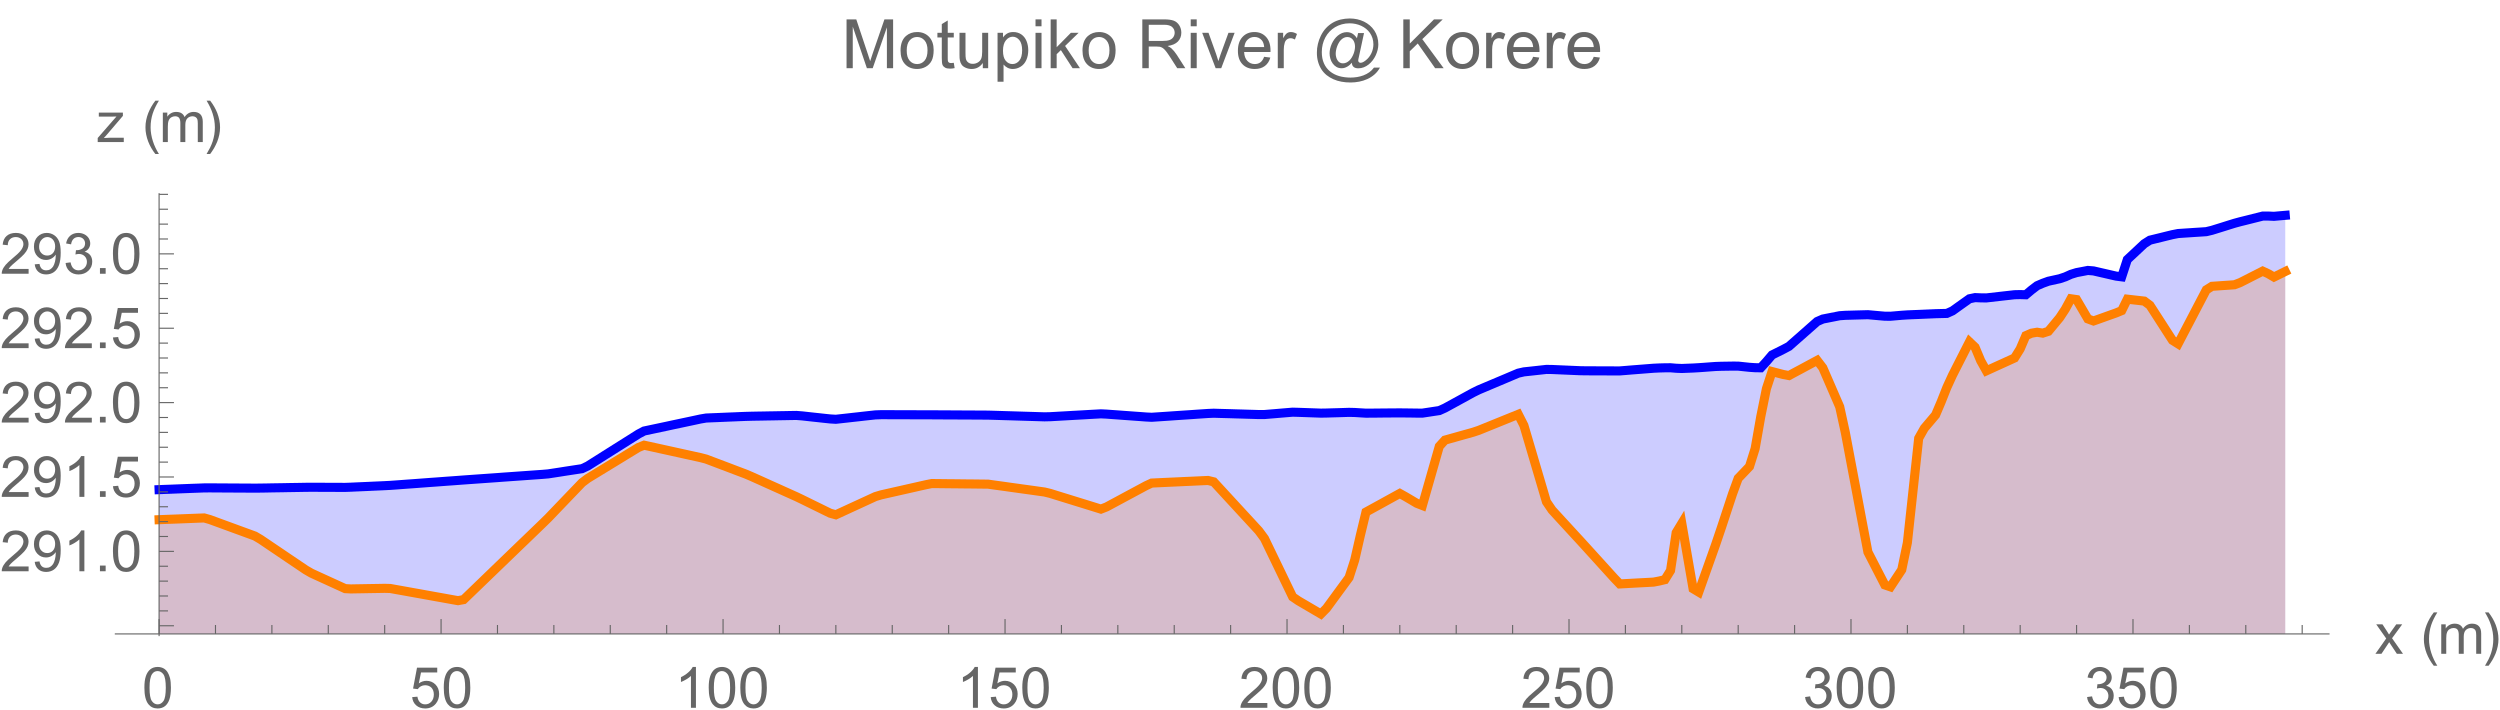 <?xml version="1.0" encoding="UTF-8"?>
<svg xmlns="http://www.w3.org/2000/svg" xmlns:xlink="http://www.w3.org/1999/xlink" width="440pt" height="125pt" viewBox="0 0 440 125" version="1.1">
<defs>
<g>
<symbol overflow="visible" id="glyph0-0">
<path style="stroke:none;" d="M 1.25 0 L 1.25 -6.25 L 6.25 -6.25 L 6.25 0 Z M 1.406 -0.156 L 6.094 -0.156 L 6.094 -6.094 L 1.406 -6.094 Z M 1.406 -0.156 "/>
</symbol>
<symbol overflow="visible" id="glyph0-1">
<path style="stroke:none;" d="M 0.414 -3.531 C 0.41 -4.375 0.496 -5.055 0.676 -5.574 C 0.848 -6.086 1.109 -6.484 1.453 -6.766 C 1.797 -7.043 2.227 -7.184 2.75 -7.188 C 3.129 -7.184 3.465 -7.105 3.758 -6.953 C 4.047 -6.797 4.289 -6.574 4.477 -6.285 C 4.664 -5.992 4.812 -5.637 4.922 -5.223 C 5.027 -4.801 5.078 -4.238 5.082 -3.531 C 5.078 -2.688 4.992 -2.008 4.824 -1.496 C 4.648 -0.977 4.391 -0.578 4.051 -0.301 C 3.703 -0.02 3.27 0.117 2.75 0.121 C 2.055 0.117 1.516 -0.129 1.125 -0.621 C 0.648 -1.215 0.41 -2.184 0.414 -3.531 Z M 1.32 -3.531 C 1.316 -2.352 1.453 -1.57 1.73 -1.184 C 2.004 -0.793 2.344 -0.598 2.75 -0.602 C 3.148 -0.598 3.488 -0.793 3.766 -1.188 C 4.039 -1.574 4.176 -2.355 4.18 -3.531 C 4.176 -4.707 4.039 -5.488 3.766 -5.879 C 3.488 -6.262 3.145 -6.457 2.738 -6.461 C 2.332 -6.457 2.012 -6.285 1.773 -5.945 C 1.469 -5.508 1.316 -4.703 1.32 -3.531 Z M 1.32 -3.531 "/>
</symbol>
<symbol overflow="visible" id="glyph0-2">
<path style="stroke:none;" d="M 0.414 -1.875 L 1.336 -1.953 C 1.406 -1.5 1.562 -1.164 1.812 -0.941 C 2.059 -0.711 2.359 -0.598 2.715 -0.602 C 3.137 -0.598 3.496 -0.758 3.789 -1.078 C 4.078 -1.398 4.223 -1.82 4.227 -2.348 C 4.223 -2.848 4.082 -3.242 3.805 -3.535 C 3.52 -3.82 3.152 -3.965 2.699 -3.969 C 2.414 -3.965 2.16 -3.902 1.934 -3.777 C 1.707 -3.648 1.527 -3.48 1.398 -3.277 L 0.57 -3.383 L 1.266 -7.062 L 4.824 -7.062 L 4.824 -6.219 L 1.969 -6.219 L 1.582 -4.297 C 2.012 -4.594 2.461 -4.746 2.934 -4.746 C 3.555 -4.746 4.082 -4.527 4.516 -4.094 C 4.941 -3.66 5.156 -3.105 5.16 -2.426 C 5.156 -1.777 4.969 -1.215 4.594 -0.746 C 4.133 -0.168 3.504 0.117 2.715 0.121 C 2.059 0.117 1.527 -0.062 1.121 -0.426 C 0.707 -0.789 0.473 -1.273 0.414 -1.875 Z M 0.414 -1.875 "/>
</symbol>
<symbol overflow="visible" id="glyph0-3">
<path style="stroke:none;" d="M 3.727 0 L 2.848 0 L 2.848 -5.602 C 2.637 -5.398 2.359 -5.195 2.016 -4.992 C 1.672 -4.789 1.363 -4.637 1.09 -4.539 L 1.09 -5.391 C 1.582 -5.621 2.012 -5.898 2.379 -6.23 C 2.746 -6.555 3.004 -6.875 3.16 -7.188 L 3.727 -7.188 Z M 3.727 0 "/>
</symbol>
<symbol overflow="visible" id="glyph0-4">
<path style="stroke:none;" d="M 5.035 -0.844 L 5.035 0 L 0.305 0 C 0.297 -0.211 0.328 -0.414 0.406 -0.609 C 0.523 -0.93 0.719 -1.246 0.984 -1.562 C 1.25 -1.871 1.633 -2.234 2.133 -2.648 C 2.91 -3.281 3.434 -3.785 3.711 -4.16 C 3.98 -4.535 4.117 -4.887 4.121 -5.219 C 4.117 -5.566 3.992 -5.859 3.746 -6.102 C 3.496 -6.336 3.172 -6.457 2.773 -6.461 C 2.348 -6.457 2.012 -6.328 1.758 -6.078 C 1.5 -5.82 1.371 -5.469 1.371 -5.023 L 0.469 -5.117 C 0.531 -5.789 0.762 -6.305 1.168 -6.656 C 1.566 -7.008 2.109 -7.184 2.793 -7.188 C 3.477 -7.184 4.02 -6.992 4.422 -6.617 C 4.82 -6.234 5.02 -5.762 5.023 -5.199 C 5.02 -4.91 4.961 -4.629 4.848 -4.355 C 4.727 -4.074 4.535 -3.785 4.266 -3.48 C 3.992 -3.176 3.539 -2.754 2.91 -2.223 C 2.379 -1.777 2.039 -1.477 1.895 -1.32 C 1.742 -1.16 1.621 -1.004 1.523 -0.844 Z M 5.035 -0.844 "/>
</symbol>
<symbol overflow="visible" id="glyph0-5">
<path style="stroke:none;" d="M 0.422 -1.891 L 1.297 -2.008 C 1.395 -1.504 1.566 -1.145 1.812 -0.93 C 2.055 -0.707 2.352 -0.598 2.699 -0.602 C 3.109 -0.598 3.457 -0.742 3.746 -1.031 C 4.027 -1.316 4.172 -1.668 4.176 -2.094 C 4.172 -2.492 4.039 -2.824 3.777 -3.09 C 3.512 -3.348 3.176 -3.48 2.773 -3.484 C 2.602 -3.48 2.395 -3.449 2.152 -3.391 L 2.25 -4.16 C 2.309 -4.152 2.355 -4.148 2.391 -4.148 C 2.766 -4.148 3.102 -4.246 3.402 -4.441 C 3.699 -4.637 3.848 -4.938 3.852 -5.348 C 3.848 -5.664 3.738 -5.93 3.523 -6.145 C 3.305 -6.355 3.023 -6.461 2.68 -6.465 C 2.336 -6.461 2.051 -6.355 1.824 -6.141 C 1.594 -5.926 1.449 -5.602 1.387 -5.176 L 0.508 -5.332 C 0.613 -5.918 0.855 -6.371 1.238 -6.699 C 1.617 -7.02 2.094 -7.184 2.66 -7.188 C 3.051 -7.184 3.41 -7.098 3.738 -6.934 C 4.066 -6.762 4.316 -6.535 4.496 -6.25 C 4.668 -5.957 4.758 -5.648 4.758 -5.328 C 4.758 -5.016 4.672 -4.734 4.508 -4.48 C 4.336 -4.227 4.09 -4.023 3.77 -3.875 C 4.191 -3.773 4.523 -3.574 4.758 -3.27 C 4.992 -2.961 5.109 -2.574 5.109 -2.113 C 5.109 -1.484 4.879 -0.953 4.426 -0.523 C 3.965 -0.09 3.391 0.121 2.695 0.125 C 2.066 0.121 1.543 -0.062 1.129 -0.434 C 0.711 -0.809 0.477 -1.293 0.422 -1.891 Z M 0.422 -1.891 "/>
</symbol>
<symbol overflow="visible" id="glyph0-6">
<path style="stroke:none;" d="M 0.074 0 L 1.969 -2.695 L 0.215 -5.188 L 1.312 -5.188 L 2.109 -3.969 C 2.258 -3.734 2.375 -3.543 2.469 -3.391 C 2.609 -3.602 2.742 -3.793 2.867 -3.961 L 3.742 -5.188 L 4.789 -5.188 L 3 -2.742 L 4.926 0 L 3.848 0 L 2.781 -1.609 L 2.5 -2.047 L 1.137 0 Z M 0.074 0 "/>
</symbol>
<symbol overflow="visible" id="glyph0-7">
<path style="stroke:none;" d="M 0.66 0 L 0.66 -5.188 L 1.445 -5.188 L 1.445 -4.457 C 1.605 -4.711 1.82 -4.914 2.094 -5.07 C 2.359 -5.223 2.668 -5.301 3.016 -5.305 C 3.398 -5.301 3.715 -5.223 3.961 -5.062 C 4.207 -4.902 4.379 -4.68 4.484 -4.395 C 4.891 -5 5.426 -5.301 6.086 -5.305 C 6.598 -5.301 6.992 -5.16 7.27 -4.875 C 7.547 -4.59 7.688 -4.148 7.688 -3.559 L 7.688 0 L 6.812 0 L 6.812 -3.266 C 6.809 -3.613 6.781 -3.867 6.727 -4.023 C 6.668 -4.176 6.562 -4.301 6.414 -4.398 C 6.262 -4.488 6.086 -4.535 5.891 -4.539 C 5.523 -4.535 5.223 -4.414 4.98 -4.176 C 4.738 -3.93 4.617 -3.543 4.617 -3.012 L 4.617 0 L 3.742 0 L 3.742 -3.367 C 3.738 -3.754 3.668 -4.047 3.527 -4.246 C 3.383 -4.438 3.145 -4.535 2.82 -4.539 C 2.57 -4.535 2.344 -4.469 2.137 -4.344 C 1.922 -4.211 1.77 -4.023 1.68 -3.773 C 1.582 -3.523 1.535 -3.16 1.539 -2.691 L 1.539 0 Z M 0.66 0 "/>
</symbol>
<symbol overflow="visible" id="glyph0-8">
<path style="stroke:none;" d="M 0.547 -1.656 L 1.391 -1.734 C 1.461 -1.336 1.598 -1.047 1.801 -0.867 C 2 -0.688 2.262 -0.598 2.578 -0.602 C 2.848 -0.598 3.082 -0.66 3.289 -0.785 C 3.488 -0.91 3.656 -1.074 3.789 -1.281 C 3.918 -1.488 4.027 -1.77 4.117 -2.121 C 4.203 -2.473 4.246 -2.828 4.25 -3.195 C 4.246 -3.227 4.246 -3.285 4.242 -3.367 C 4.066 -3.086 3.824 -2.859 3.523 -2.688 C 3.215 -2.512 2.887 -2.426 2.535 -2.426 C 1.938 -2.426 1.434 -2.641 1.027 -3.07 C 0.613 -3.5 0.41 -4.066 0.414 -4.77 C 0.41 -5.496 0.625 -6.078 1.055 -6.523 C 1.484 -6.961 2.02 -7.184 2.664 -7.188 C 3.129 -7.184 3.555 -7.059 3.941 -6.812 C 4.328 -6.559 4.621 -6.199 4.82 -5.738 C 5.02 -5.27 5.121 -4.602 5.121 -3.727 C 5.121 -2.809 5.02 -2.078 4.824 -1.539 C 4.621 -0.996 4.328 -0.582 3.938 -0.301 C 3.547 -0.02 3.086 0.117 2.559 0.121 C 1.996 0.117 1.539 -0.035 1.188 -0.344 C 0.832 -0.652 0.617 -1.09 0.547 -1.656 Z M 4.145 -4.812 C 4.141 -5.312 4.008 -5.715 3.742 -6.016 C 3.473 -6.309 3.148 -6.457 2.773 -6.461 C 2.379 -6.457 2.039 -6.297 1.754 -5.98 C 1.461 -5.66 1.316 -5.246 1.32 -4.742 C 1.316 -4.281 1.453 -3.91 1.73 -3.629 C 2.004 -3.34 2.344 -3.199 2.75 -3.203 C 3.152 -3.199 3.488 -3.34 3.75 -3.629 C 4.012 -3.91 4.141 -4.305 4.145 -4.812 Z M 4.145 -4.812 "/>
</symbol>
<symbol overflow="visible" id="glyph0-9">
<path style="stroke:none;" d="M 0.906 0 L 0.906 -1 L 1.91 -1 L 1.91 0 Z M 0.906 0 "/>
</symbol>
<symbol overflow="visible" id="glyph0-10">
<path style="stroke:none;" d="M 0.195 0 L 0.195 -0.711 L 3.496 -4.5 C 3.117 -4.48 2.785 -4.469 2.504 -4.473 L 0.391 -4.473 L 0.391 -5.188 L 4.629 -5.188 L 4.629 -4.605 L 1.82 -1.312 L 1.281 -0.711 C 1.672 -0.738 2.039 -0.754 2.387 -0.758 L 4.785 -0.758 L 4.785 0 Z M 0.195 0 "/>
</symbol>
<symbol overflow="visible" id="glyph1-0">
<path style="stroke:none;" d="M 0.625 0 L 0.625 -8 L 4.375 -8 L 4.375 0 Z M 1.25 -0.625 L 3.75 -0.625 L 3.75 -7.375 L 1.25 -7.375 Z M 1.25 -0.625 "/>
</symbol>
<symbol overflow="visible" id="glyph1-1">
<path style="stroke:none;" d="M 2.969 2.102 L 2.34 2.102 C 2.074 1.766 1.84 1.414 1.629 1.047 C 1.414 0.676 1.23 0.297 1.078 -0.102 C 0.926 -0.496 0.809 -0.906 0.727 -1.324 C 0.641 -1.738 0.598 -2.156 0.602 -2.586 C 0.598 -3.016 0.641 -3.441 0.727 -3.859 C 0.812 -4.273 0.93 -4.68 1.082 -5.074 C 1.234 -5.465 1.418 -5.844 1.633 -6.219 C 1.844 -6.586 2.078 -6.941 2.34 -7.281 L 2.969 -7.281 C 2.734 -6.902 2.527 -6.531 2.348 -6.164 C 2.164 -5.797 2.012 -5.422 1.887 -5.047 C 1.762 -4.664 1.668 -4.273 1.605 -3.875 C 1.539 -3.469 1.504 -3.043 1.508 -2.598 C 1.504 -2.176 1.539 -1.762 1.613 -1.355 C 1.68 -0.941 1.781 -0.539 1.91 -0.148 C 2.035 0.25 2.188 0.633 2.367 1.008 C 2.547 1.383 2.746 1.746 2.969 2.102 Z M 2.969 2.102 "/>
</symbol>
<symbol overflow="visible" id="glyph1-2">
<path style="stroke:none;" d="M 2.73 -2.586 C 2.73 -2.156 2.688 -1.734 2.602 -1.32 C 2.516 -0.902 2.395 -0.5 2.246 -0.105 C 2.09 0.285 1.906 0.664 1.695 1.039 C 1.477 1.406 1.242 1.762 0.992 2.102 L 0.359 2.102 C 0.586 1.727 0.793 1.355 0.977 0.988 C 1.156 0.617 1.309 0.246 1.434 -0.133 C 1.555 -0.512 1.648 -0.902 1.719 -1.309 C 1.781 -1.707 1.816 -2.133 1.82 -2.578 C 1.816 -2.992 1.781 -3.402 1.715 -3.816 C 1.641 -4.223 1.543 -4.629 1.418 -5.027 C 1.293 -5.422 1.137 -5.809 0.957 -6.188 C 0.773 -6.562 0.574 -6.926 0.359 -7.281 L 0.992 -7.281 C 1.25 -6.945 1.488 -6.594 1.703 -6.227 C 1.918 -5.855 2.102 -5.473 2.254 -5.074 C 2.402 -4.676 2.52 -4.266 2.605 -3.848 C 2.688 -3.43 2.73 -3.008 2.73 -2.586 Z M 2.73 -2.586 "/>
</symbol>
<symbol overflow="visible" id="glyph2-0">
<path style="stroke:none;" d="M 1.5 0 L 1.5 -7.5 L 7.5 -7.5 L 7.5 0 Z M 1.688 -0.188 L 7.312 -0.188 L 7.312 -7.312 L 1.688 -7.312 Z M 1.688 -0.188 "/>
</symbol>
<symbol overflow="visible" id="glyph2-1">
<path style="stroke:none;" d="M 0.891 0 L 0.891 -8.59 L 2.602 -8.59 L 4.633 -2.508 C 4.816 -1.938 4.953 -1.512 5.047 -1.234 C 5.141 -1.543 5.293 -2.004 5.5 -2.613 L 7.559 -8.59 L 9.086 -8.59 L 9.086 0 L 7.992 0 L 7.992 -7.188 L 5.496 0 L 4.469 0 L 1.984 -7.312 L 1.984 0 Z M 0.891 0 "/>
</symbol>
<symbol overflow="visible" id="glyph2-2">
<path style="stroke:none;" d="M 0.398 -3.109 C 0.398 -4.262 0.719 -5.117 1.359 -5.672 C 1.895 -6.133 2.547 -6.363 3.316 -6.363 C 4.172 -6.363 4.871 -6.082 5.414 -5.52 C 5.953 -4.957 6.223 -4.184 6.227 -3.199 C 6.223 -2.398 6.102 -1.766 5.867 -1.309 C 5.625 -0.848 5.277 -0.492 4.82 -0.238 C 4.359 0.016 3.859 0.141 3.316 0.141 C 2.441 0.141 1.734 -0.137 1.203 -0.695 C 0.664 -1.254 0.398 -2.059 0.398 -3.109 Z M 1.484 -3.109 C 1.48 -2.309 1.656 -1.711 2.004 -1.32 C 2.348 -0.922 2.785 -0.727 3.316 -0.727 C 3.84 -0.727 4.273 -0.926 4.621 -1.324 C 4.969 -1.723 5.145 -2.328 5.145 -3.148 C 5.145 -3.914 4.969 -4.496 4.617 -4.895 C 4.266 -5.289 3.832 -5.488 3.316 -5.492 C 2.785 -5.488 2.348 -5.293 2.004 -4.898 C 1.656 -4.5 1.48 -3.902 1.484 -3.109 Z M 1.484 -3.109 "/>
</symbol>
<symbol overflow="visible" id="glyph2-3">
<path style="stroke:none;" d="M 3.094 -0.945 L 3.246 -0.012 C 2.949 0.051 2.684 0.082 2.449 0.082 C 2.066 0.082 1.77 0.023 1.559 -0.098 C 1.348 -0.219 1.199 -0.379 1.113 -0.578 C 1.027 -0.773 0.984 -1.188 0.984 -1.82 L 0.984 -5.402 L 0.211 -5.402 L 0.211 -6.223 L 0.984 -6.223 L 0.984 -7.766 L 2.031 -8.398 L 2.031 -6.223 L 3.094 -6.223 L 3.094 -5.402 L 2.031 -5.402 L 2.031 -1.766 C 2.027 -1.461 2.047 -1.27 2.086 -1.184 C 2.125 -1.098 2.184 -1.027 2.27 -0.977 C 2.352 -0.926 2.473 -0.902 2.633 -0.902 C 2.742 -0.902 2.898 -0.914 3.094 -0.945 Z M 3.094 -0.945 "/>
</symbol>
<symbol overflow="visible" id="glyph2-4">
<path style="stroke:none;" d="M 4.867 0 L 4.867 -0.914 C 4.379 -0.211 3.723 0.141 2.895 0.141 C 2.527 0.141 2.184 0.07 1.867 -0.07 C 1.547 -0.211 1.309 -0.387 1.156 -0.602 C 1 -0.812 0.895 -1.074 0.832 -1.383 C 0.785 -1.59 0.762 -1.918 0.766 -2.367 L 0.766 -6.223 L 1.82 -6.223 L 1.82 -2.773 C 1.816 -2.219 1.84 -1.848 1.887 -1.656 C 1.949 -1.379 2.09 -1.16 2.309 -1.004 C 2.523 -0.84 2.789 -0.762 3.105 -0.766 C 3.418 -0.762 3.715 -0.844 3.996 -1.008 C 4.273 -1.172 4.469 -1.391 4.586 -1.672 C 4.699 -1.949 4.758 -2.355 4.758 -2.891 L 4.758 -6.223 L 5.812 -6.223 L 5.812 0 Z M 4.867 0 "/>
</symbol>
<symbol overflow="visible" id="glyph2-5">
<path style="stroke:none;" d="M 0.789 2.383 L 0.789 -6.223 L 1.75 -6.223 L 1.75 -5.414 C 1.977 -5.73 2.234 -5.965 2.52 -6.125 C 2.801 -6.281 3.145 -6.363 3.555 -6.363 C 4.082 -6.363 4.551 -6.227 4.961 -5.953 C 5.363 -5.68 5.672 -5.293 5.883 -4.793 C 6.09 -4.293 6.191 -3.746 6.195 -3.156 C 6.191 -2.52 6.078 -1.945 5.852 -1.438 C 5.621 -0.922 5.289 -0.531 4.855 -0.266 C 4.418 0.008 3.961 0.141 3.48 0.141 C 3.129 0.141 2.812 0.066 2.535 -0.082 C 2.254 -0.23 2.023 -0.418 1.844 -0.645 L 1.844 2.383 Z M 1.746 -3.078 C 1.746 -2.273 1.906 -1.684 2.23 -1.301 C 2.555 -0.918 2.949 -0.727 3.41 -0.727 C 3.879 -0.727 4.277 -0.922 4.613 -1.32 C 4.945 -1.711 5.113 -2.328 5.117 -3.164 C 5.113 -3.953 4.949 -4.547 4.625 -4.945 C 4.297 -5.34 3.91 -5.535 3.457 -5.539 C 3.004 -5.535 2.605 -5.324 2.262 -4.906 C 1.918 -4.484 1.746 -3.875 1.746 -3.078 Z M 1.746 -3.078 "/>
</symbol>
<symbol overflow="visible" id="glyph2-6">
<path style="stroke:none;" d="M 0.797 -7.375 L 0.797 -8.59 L 1.852 -8.59 L 1.852 -7.375 Z M 0.797 0 L 0.797 -6.223 L 1.852 -6.223 L 1.852 0 Z M 0.797 0 "/>
</symbol>
<symbol overflow="visible" id="glyph2-7">
<path style="stroke:none;" d="M 0.797 0 L 0.797 -8.59 L 1.852 -8.59 L 1.852 -3.691 L 4.348 -6.223 L 5.711 -6.223 L 3.336 -3.914 L 5.953 0 L 4.652 0 L 2.594 -3.18 L 1.852 -2.469 L 1.852 0 Z M 0.797 0 "/>
</symbol>
<symbol overflow="visible" id="glyph2-8">
<path style="stroke:none;" d="M 0.945 0 L 0.945 -8.59 L 4.75 -8.59 C 5.512 -8.59 6.094 -8.512 6.496 -8.355 C 6.891 -8.199 7.211 -7.926 7.453 -7.539 C 7.691 -7.145 7.809 -6.715 7.812 -6.246 C 7.809 -5.637 7.613 -5.121 7.219 -4.703 C 6.82 -4.285 6.211 -4.02 5.391 -3.906 C 5.691 -3.762 5.918 -3.621 6.078 -3.48 C 6.406 -3.176 6.723 -2.793 7.02 -2.336 L 8.516 0 L 7.086 0 L 5.945 -1.789 C 5.613 -2.301 5.34 -2.695 5.125 -2.973 C 4.91 -3.242 4.719 -3.434 4.551 -3.547 C 4.379 -3.652 4.207 -3.73 4.031 -3.773 C 3.898 -3.797 3.688 -3.809 3.398 -3.812 L 2.078 -3.812 L 2.078 0 Z M 2.078 -4.797 L 4.523 -4.797 C 5.043 -4.793 5.449 -4.848 5.742 -4.957 C 6.031 -5.066 6.254 -5.238 6.41 -5.473 C 6.562 -5.707 6.637 -5.965 6.641 -6.246 C 6.637 -6.652 6.488 -6.984 6.195 -7.246 C 5.898 -7.508 5.434 -7.641 4.797 -7.641 L 2.078 -7.641 Z M 2.078 -4.797 "/>
</symbol>
<symbol overflow="visible" id="glyph2-9">
<path style="stroke:none;" d="M 2.52 0 L 0.152 -6.223 L 1.266 -6.223 L 2.602 -2.496 C 2.746 -2.09 2.879 -1.672 3 -1.242 C 3.094 -1.57 3.223 -1.965 3.391 -2.426 L 4.773 -6.223 L 5.859 -6.223 L 3.504 0 Z M 2.52 0 "/>
</symbol>
<symbol overflow="visible" id="glyph2-10">
<path style="stroke:none;" d="M 5.051 -2.004 L 6.141 -1.867 C 5.969 -1.23 5.648 -0.738 5.184 -0.387 C 4.719 -0.035 4.125 0.141 3.406 0.141 C 2.492 0.141 1.77 -0.137 1.238 -0.699 C 0.699 -1.254 0.434 -2.043 0.438 -3.059 C 0.434 -4.105 0.703 -4.918 1.246 -5.496 C 1.781 -6.074 2.48 -6.363 3.344 -6.363 C 4.176 -6.363 4.855 -6.078 5.383 -5.512 C 5.91 -4.945 6.176 -4.148 6.176 -3.125 C 6.176 -3.059 6.172 -2.965 6.172 -2.844 L 1.531 -2.844 C 1.562 -2.156 1.758 -1.633 2.109 -1.27 C 2.457 -0.906 2.891 -0.727 3.41 -0.727 C 3.797 -0.727 4.125 -0.828 4.402 -1.031 C 4.672 -1.234 4.891 -1.559 5.051 -2.004 Z M 1.586 -3.711 L 5.062 -3.711 C 5.016 -4.227 4.883 -4.621 4.664 -4.887 C 4.328 -5.293 3.891 -5.496 3.359 -5.496 C 2.871 -5.496 2.465 -5.332 2.137 -5.008 C 1.805 -4.684 1.621 -4.25 1.586 -3.711 Z M 1.586 -3.711 "/>
</symbol>
<symbol overflow="visible" id="glyph2-11">
<path style="stroke:none;" d="M 0.781 0 L 0.781 -6.223 L 1.727 -6.223 L 1.727 -5.281 C 1.969 -5.719 2.191 -6.012 2.398 -6.152 C 2.602 -6.293 2.828 -6.363 3.078 -6.363 C 3.43 -6.363 3.793 -6.25 4.16 -6.023 L 3.797 -5.047 C 3.539 -5.195 3.281 -5.273 3.023 -5.273 C 2.793 -5.273 2.586 -5.203 2.402 -5.066 C 2.215 -4.926 2.082 -4.734 2.008 -4.488 C 1.891 -4.113 1.832 -3.703 1.836 -3.258 L 1.836 0 Z M 0.781 0 "/>
</symbol>
<symbol overflow="visible" id="glyph2-12">
<path style="stroke:none;" d="M 0.879 0 L 0.879 -8.59 L 2.016 -8.59 L 2.016 -4.328 L 6.281 -8.59 L 7.82 -8.59 L 4.219 -5.109 L 7.98 0 L 6.48 0 L 3.422 -4.348 L 2.016 -2.977 L 2.016 0 Z M 0.879 0 "/>
</symbol>
<symbol overflow="visible" id="glyph3-0">
<path style="stroke:none;" d="M 0.75 0 L 0.75 -9.598 L 5.25 -9.598 L 5.25 0 Z M 1.5 -0.75 L 4.5 -0.75 L 4.5 -8.848 L 1.5 -8.848 Z M 1.5 -0.75 "/>
</symbol>
<symbol overflow="visible" id="glyph3-1">
<path style="stroke:none;" d="M 11.773 -0.105 C 11.52 0.363 11.203 0.762 10.824 1.094 C 10.441 1.426 10.023 1.699 9.562 1.91 C 9.102 2.121 8.617 2.273 8.113 2.371 C 7.602 2.469 7.098 2.52 6.598 2.52 C 6.035 2.52 5.5 2.473 4.996 2.379 C 4.484 2.285 4.012 2.141 3.574 1.945 C 3.137 1.75 2.738 1.508 2.379 1.223 C 2.02 0.93 1.715 0.59 1.465 0.203 C 1.215 -0.188 1.02 -0.625 0.879 -1.121 C 0.738 -1.609 0.668 -2.152 0.672 -2.75 C 0.668 -3.258 0.727 -3.762 0.848 -4.258 C 0.961 -4.754 1.133 -5.234 1.359 -5.695 C 1.609 -6.211 1.91 -6.656 2.262 -7.039 C 2.613 -7.414 3.004 -7.734 3.441 -7.992 C 3.871 -8.246 4.344 -8.434 4.859 -8.562 C 5.367 -8.684 5.906 -8.746 6.469 -8.75 C 6.914 -8.746 7.348 -8.699 7.773 -8.609 C 8.191 -8.512 8.59 -8.375 8.965 -8.195 C 9.336 -8.012 9.676 -7.789 9.984 -7.527 C 10.289 -7.262 10.555 -6.961 10.781 -6.625 C 11.004 -6.285 11.176 -5.91 11.301 -5.5 C 11.422 -5.09 11.484 -4.648 11.484 -4.18 C 11.484 -3.863 11.441 -3.543 11.363 -3.219 C 11.277 -2.887 11.164 -2.566 11.023 -2.258 C 10.875 -1.945 10.699 -1.652 10.488 -1.375 C 10.277 -1.098 10.039 -0.855 9.777 -0.648 C 9.516 -0.441 9.23 -0.277 8.926 -0.156 C 8.617 -0.035 8.297 0.023 7.957 0.023 C 7.801 0.023 7.652 0.008 7.512 -0.031 C 7.371 -0.062 7.25 -0.121 7.152 -0.207 C 7.047 -0.285 6.969 -0.391 6.914 -0.516 C 6.855 -0.641 6.824 -0.789 6.828 -0.961 C 6.711 -0.828 6.59 -0.703 6.457 -0.586 C 6.324 -0.469 6.18 -0.363 6.027 -0.277 C 5.875 -0.188 5.715 -0.117 5.547 -0.066 C 5.379 -0.012 5.207 0.012 5.027 0.012 C 4.68 0.012 4.371 -0.066 4.109 -0.223 C 3.844 -0.379 3.625 -0.582 3.445 -0.836 C 3.266 -1.082 3.129 -1.363 3.043 -1.68 C 2.949 -1.988 2.906 -2.301 2.906 -2.613 C 2.906 -2.879 2.938 -3.156 3.004 -3.449 C 3.07 -3.734 3.168 -4.02 3.293 -4.301 C 3.418 -4.578 3.57 -4.84 3.75 -5.086 C 3.93 -5.328 4.129 -5.543 4.355 -5.734 C 4.578 -5.918 4.824 -6.066 5.094 -6.18 C 5.355 -6.285 5.641 -6.34 5.941 -6.344 C 6.332 -6.34 6.676 -6.242 6.973 -6.051 C 7.27 -5.852 7.516 -5.59 7.719 -5.266 L 7.922 -6.18 L 8.965 -6.18 C 8.809 -5.441 8.652 -4.715 8.496 -3.996 C 8.34 -3.273 8.18 -2.547 8.023 -1.816 C 8 -1.738 7.984 -1.66 7.969 -1.582 C 7.953 -1.504 7.945 -1.422 7.945 -1.344 C 7.945 -1.23 7.984 -1.137 8.066 -1.062 C 8.148 -0.984 8.242 -0.949 8.352 -0.949 C 8.43 -0.949 8.516 -0.961 8.605 -0.988 C 8.688 -1.016 8.77 -1.051 8.855 -1.098 C 8.934 -1.137 9.012 -1.188 9.086 -1.242 C 9.156 -1.297 9.227 -1.348 9.293 -1.398 C 9.504 -1.566 9.691 -1.758 9.855 -1.969 C 10.02 -2.18 10.156 -2.406 10.27 -2.648 C 10.383 -2.891 10.469 -3.141 10.527 -3.406 C 10.586 -3.668 10.617 -3.934 10.617 -4.203 C 10.617 -4.586 10.562 -4.945 10.457 -5.281 C 10.348 -5.609 10.199 -5.914 10.012 -6.195 C 9.82 -6.469 9.594 -6.715 9.332 -6.926 C 9.07 -7.137 8.785 -7.312 8.473 -7.457 C 8.16 -7.602 7.832 -7.711 7.488 -7.785 C 7.141 -7.859 6.785 -7.898 6.422 -7.898 C 5.941 -7.898 5.484 -7.836 5.059 -7.719 C 4.625 -7.594 4.23 -7.426 3.871 -7.215 C 3.508 -6.996 3.184 -6.738 2.895 -6.434 C 2.605 -6.129 2.359 -5.789 2.16 -5.414 C 1.957 -5.039 1.801 -4.633 1.695 -4.199 C 1.586 -3.766 1.535 -3.312 1.535 -2.844 C 1.535 -2.07 1.66 -1.402 1.918 -0.836 C 2.172 -0.27 2.527 0.195 2.98 0.562 C 3.43 0.93 3.961 1.203 4.578 1.387 C 5.188 1.562 5.859 1.652 6.586 1.656 C 6.969 1.652 7.355 1.621 7.746 1.562 C 8.137 1.496 8.512 1.395 8.875 1.262 C 9.238 1.121 9.578 0.941 9.895 0.719 C 10.207 0.492 10.48 0.219 10.719 -0.105 Z M 7.383 -3.805 C 7.383 -4.008 7.355 -4.211 7.301 -4.414 C 7.246 -4.613 7.16 -4.793 7.051 -4.953 C 6.934 -5.109 6.793 -5.238 6.629 -5.336 C 6.457 -5.434 6.258 -5.484 6.023 -5.484 C 5.805 -5.484 5.602 -5.438 5.414 -5.344 C 5.227 -5.25 5.055 -5.125 4.906 -4.969 C 4.75 -4.812 4.617 -4.633 4.508 -4.43 C 4.391 -4.227 4.297 -4.016 4.219 -3.797 C 4.141 -3.578 4.082 -3.359 4.043 -3.145 C 4.004 -2.926 3.984 -2.727 3.984 -2.543 C 3.984 -2.355 4.008 -2.16 4.059 -1.961 C 4.105 -1.762 4.18 -1.578 4.285 -1.414 C 4.383 -1.242 4.516 -1.109 4.676 -1.008 C 4.832 -0.902 5.02 -0.848 5.242 -0.852 C 5.465 -0.848 5.672 -0.895 5.867 -0.988 C 6.055 -1.078 6.23 -1.199 6.395 -1.355 C 6.551 -1.504 6.691 -1.684 6.816 -1.891 C 6.934 -2.09 7.039 -2.301 7.125 -2.523 C 7.211 -2.738 7.273 -2.957 7.316 -3.184 C 7.359 -3.402 7.383 -3.609 7.383 -3.805 Z M 7.383 -3.805 "/>
</symbol>
</g>
<clipPath id="clip1">
  <path d="M 20 34 L 410 34 L 410 94 L 20 94 Z M 20 34 "/>
</clipPath>
<clipPath id="clip2">
  <path d="M 20 40 L 410 40 L 410 112 L 20 112 Z M 20 40 "/>
</clipPath>
</defs>
<g id="surface91">
<path style=" stroke:none;fill-rule:nonzero;fill:rgb(0%,0%,99.998%);fill-opacity:0.2;" d="M 28 86.176 L 28 111.57 L 402.203 111.57 L 402.203 37.898 L 401.211 37.984 L 400.219 38.074 L 399.227 38.027 L 398.234 38.031 L 395.258 38.781 L 394.262 39.027 L 393.27 39.297 L 392.277 39.605 L 391.285 39.918 L 389.301 40.535 L 388.309 40.773 L 387.316 40.84 L 386.324 40.902 L 385.332 40.969 L 384.336 41.035 L 383.344 41.102 L 382.352 41.297 L 381.359 41.539 L 380.367 41.785 L 378.383 42.27 L 377.391 42.898 L 376.398 43.824 L 375.406 44.754 L 374.41 45.68 L 373.418 48.723 L 372.426 48.594 L 371.434 48.367 L 370.441 48.137 L 369.449 47.91 L 368.457 47.68 L 367.465 47.598 L 366.473 47.789 L 365.477 47.977 L 364.484 48.281 L 363.492 48.727 L 362.5 49.059 L 360.516 49.496 L 359.523 49.855 L 358.531 50.285 L 357.539 51.043 L 356.547 51.879 L 355.551 51.848 L 354.559 51.871 L 353.566 51.984 L 352.574 52.094 L 349.598 52.434 L 348.605 52.422 L 347.613 52.379 L 346.621 52.586 L 345.625 53.293 L 344.633 54 L 343.641 54.711 L 342.648 55.16 L 341.656 55.184 L 340.664 55.211 L 337.688 55.34 L 336.695 55.379 L 335.699 55.422 L 334.707 55.488 L 332.723 55.66 L 331.73 55.652 L 330.738 55.566 L 328.754 55.387 L 326.77 55.441 L 325.773 55.469 L 324.781 55.496 L 323.789 55.566 L 320.812 56.152 L 319.82 56.586 L 316.844 59.211 L 315.848 60.086 L 314.855 60.961 L 313.863 61.488 L 312.871 61.984 L 311.879 62.477 L 310.887 63.641 L 309.895 64.73 L 308.902 64.715 L 307.91 64.648 L 306.918 64.543 L 305.922 64.438 L 304.93 64.434 L 302.945 64.465 L 301.953 64.5 L 300.961 64.57 L 299.969 64.645 L 298.977 64.715 L 297.984 64.773 L 296.988 64.812 L 295.996 64.852 L 295.004 64.812 L 294.012 64.727 L 293.02 64.734 L 292.027 64.762 L 291.035 64.809 L 288.059 65.043 L 287.062 65.121 L 286.07 65.203 L 285.078 65.281 L 284.086 65.281 L 279.125 65.262 L 278.133 65.246 L 277.137 65.203 L 273.168 65.031 L 272.176 65.016 L 269.199 65.344 L 268.207 65.449 L 267.211 65.676 L 266.219 66.094 L 265.227 66.516 L 262.25 67.77 L 261.258 68.191 L 260.266 68.609 L 259.273 69.098 L 258.281 69.641 L 257.285 70.188 L 254.309 71.816 L 253.316 72.262 L 252.324 72.41 L 251.332 72.562 L 250.34 72.711 L 249.348 72.707 L 248.355 72.691 L 247.359 72.68 L 246.367 72.668 L 243.391 72.691 L 242.398 72.703 L 240.414 72.719 L 239.422 72.66 L 238.43 72.598 L 237.434 72.574 L 235.449 72.637 L 234.457 72.664 L 233.465 72.695 L 232.473 72.711 L 229.496 72.605 L 228.5 72.57 L 227.508 72.543 L 225.523 72.707 L 224.531 72.793 L 222.547 72.957 L 221.555 72.961 L 220.562 72.93 L 219.57 72.902 L 218.574 72.871 L 217.582 72.844 L 216.59 72.812 L 214.605 72.758 L 213.613 72.727 L 212.621 72.77 L 210.637 72.902 L 209.645 72.973 L 208.648 73.039 L 206.664 73.172 L 205.672 73.242 L 202.695 73.441 L 201.703 73.391 L 200.711 73.316 L 199.719 73.246 L 198.723 73.172 L 197.73 73.102 L 196.738 73.027 L 195.746 72.957 L 194.754 72.883 L 193.762 72.836 L 191.777 72.945 L 190.785 73.004 L 189.793 73.059 L 188.797 73.113 L 187.805 73.172 L 186.812 73.227 L 185.82 73.285 L 184.828 73.34 L 183.836 73.363 L 181.852 73.301 L 180.859 73.273 L 179.867 73.242 L 178.871 73.211 L 177.879 73.18 L 176.887 73.152 L 174.902 73.09 L 173.91 73.062 L 172.918 73.055 L 171.926 73.051 L 170.934 73.043 L 169.941 73.039 L 168.945 73.035 L 167.953 73.027 L 165.969 73.02 L 164.977 73.012 L 162.992 73.004 L 162 73.004 L 161.008 73 L 160.012 72.996 L 159.02 72.992 L 158.027 72.992 L 156.043 72.984 L 155.051 72.984 L 154.059 73.02 L 152.074 73.238 L 151.082 73.352 L 150.086 73.461 L 149.094 73.574 L 147.109 73.793 L 146.117 73.734 L 145.125 73.629 L 144.133 73.52 L 143.141 73.414 L 141.156 73.195 L 140.16 73.117 L 139.168 73.133 L 138.176 73.152 L 137.184 73.168 L 136.191 73.188 L 135.199 73.203 L 134.207 73.223 L 133.215 73.238 L 132.223 73.258 L 131.23 73.285 L 130.234 73.324 L 129.242 73.367 L 128.25 73.406 L 126.266 73.492 L 125.273 73.531 L 124.281 73.574 L 123.289 73.742 L 122.297 73.957 L 121.305 74.168 L 120.309 74.379 L 118.324 74.801 L 117.332 75.016 L 113.363 75.859 L 112.371 76.383 L 111.379 77.012 L 110.383 77.637 L 106.414 80.137 L 105.422 80.766 L 103.438 82.016 L 102.445 82.484 L 101.453 82.637 L 100.457 82.789 L 99.465 82.941 L 98.473 83.098 L 96.488 83.402 L 95.496 83.488 L 92.52 83.699 L 91.523 83.77 L 88.547 83.98 L 87.555 84.055 L 82.594 84.406 L 81.598 84.477 L 79.613 84.625 L 78.621 84.695 L 76.637 84.844 L 75.645 84.914 L 72.668 85.137 L 71.672 85.207 L 69.688 85.355 L 68.695 85.426 L 67.703 85.477 L 66.711 85.523 L 65.719 85.566 L 64.727 85.613 L 62.742 85.699 L 61.746 85.746 L 60.754 85.781 L 54.801 85.758 L 53.809 85.766 L 52.816 85.785 L 51.82 85.801 L 50.828 85.816 L 49.836 85.836 L 47.852 85.867 L 46.859 85.887 L 45.867 85.902 L 44.875 85.914 L 43.883 85.906 L 42.891 85.902 L 41.895 85.895 L 40.902 85.891 L 39.91 85.883 L 38.918 85.879 L 37.926 85.871 L 36.934 85.867 L 35.941 85.871 L 34.949 85.91 L 33.957 85.945 L 32.965 85.984 L 31.969 86.023 L 29.984 86.102 L 28.992 86.137 Z M 28 86.176 "/>
<path style=" stroke:none;fill-rule:nonzero;fill:rgb(99.998%,50%,0%);fill-opacity:0.2;" d="M 28 91.465 L 28 111.57 L 402.203 111.57 L 402.203 47.785 L 400.219 48.762 L 399.227 48.18 L 398.234 47.719 L 396.25 48.727 L 395.258 49.234 L 394.262 49.738 L 393.27 50.117 L 392.277 50.188 L 391.285 50.254 L 390.293 50.324 L 389.301 50.391 L 388.309 51.016 L 386.324 54.812 L 385.332 56.715 L 384.336 58.613 L 383.344 60.512 L 382.352 59.887 L 381.359 58.348 L 380.367 56.805 L 378.383 53.727 L 377.391 52.992 L 375.406 52.766 L 374.41 52.652 L 373.418 54.668 L 372.426 55.078 L 371.434 55.43 L 369.449 56.141 L 368.457 56.492 L 367.465 56.125 L 366.473 54.426 L 365.477 52.727 L 364.484 52.582 L 363.492 54.41 L 362.5 55.918 L 361.508 57.113 L 360.516 58.312 L 359.523 58.633 L 358.531 58.473 L 357.539 58.641 L 356.547 59.074 L 355.551 61.41 L 354.559 63.004 L 352.574 63.91 L 351.582 64.359 L 349.598 65.266 L 348.605 63.488 L 347.613 61.113 L 346.621 60.172 L 345.625 62.125 L 344.633 64.074 L 343.641 66.027 L 342.648 68.188 L 341.656 70.695 L 340.664 73.027 L 339.672 74.203 L 338.68 75.375 L 337.688 77.137 L 336.695 86.328 L 335.699 95.516 L 334.707 100.285 L 332.723 103.285 L 331.73 102.945 L 328.754 97.168 L 327.762 91.938 L 326.77 86.672 L 325.773 81.406 L 324.781 76.145 L 323.789 71.594 L 320.812 64.727 L 319.82 63.43 L 318.828 63.961 L 316.844 65.031 L 315.848 65.562 L 314.855 66.098 L 313.863 65.914 L 312.871 65.656 L 311.879 65.395 L 310.887 68.418 L 309.895 73.316 L 308.902 78.953 L 307.91 82.105 L 306.918 83.148 L 305.922 84.188 L 304.93 86.902 L 302.945 92.918 L 301.953 95.84 L 298.977 104.207 L 297.984 103.613 L 296.988 97.867 L 295.996 92.117 L 295.004 93.754 L 294.012 100.418 L 293.02 102.02 L 292.027 102.258 L 291.035 102.449 L 290.043 102.504 L 289.051 102.555 L 288.059 102.609 L 287.062 102.664 L 285.078 102.773 L 284.086 101.734 L 279.125 96.266 L 278.133 95.176 L 277.137 94.098 L 276.145 93.016 L 275.152 91.938 L 273.168 89.773 L 272.176 88.316 L 268.207 74.879 L 267.211 72.922 L 260.266 75.738 L 259.273 76.07 L 258.281 76.348 L 257.285 76.625 L 256.293 76.906 L 254.309 77.461 L 253.316 78.559 L 250.34 88.965 L 249.348 88.578 L 248.355 87.988 L 247.359 87.402 L 246.367 86.848 L 245.375 87.391 L 242.398 89.031 L 241.406 89.574 L 240.414 90.121 L 239.422 94.227 L 238.43 98.562 L 237.434 101.645 L 236.441 103 L 235.449 104.352 L 233.465 107.062 L 232.473 108.062 L 231.48 107.477 L 229.496 106.312 L 228.5 105.73 L 227.508 105.051 L 222.547 94.777 L 221.555 93.43 L 219.57 91.273 L 218.574 90.195 L 213.613 84.805 L 212.621 84.562 L 211.629 84.605 L 209.645 84.699 L 208.648 84.742 L 206.664 84.836 L 205.672 84.879 L 202.695 85.02 L 201.703 85.48 L 200.711 86.016 L 199.719 86.547 L 198.723 87.082 L 196.738 88.152 L 195.746 88.684 L 194.754 89.219 L 193.762 89.605 L 190.785 88.68 L 189.793 88.375 L 188.797 88.066 L 187.805 87.758 L 186.812 87.453 L 184.828 86.836 L 183.836 86.594 L 182.844 86.457 L 181.852 86.316 L 179.867 86.043 L 178.871 85.902 L 177.879 85.766 L 176.887 85.625 L 174.902 85.352 L 173.91 85.211 L 170.934 85.176 L 169.941 85.168 L 168.945 85.156 L 167.953 85.145 L 166.961 85.137 L 164.977 85.113 L 163.984 85.105 L 162.992 85.305 L 162 85.527 L 161.008 85.754 L 160.012 85.977 L 159.02 86.203 L 158.027 86.426 L 157.035 86.652 L 156.043 86.875 L 155.051 87.102 L 154.059 87.402 L 151.082 88.773 L 150.086 89.23 L 147.109 90.602 L 146.117 90.328 L 145.125 89.844 L 144.133 89.355 L 143.141 88.871 L 141.156 87.895 L 140.16 87.418 L 138.176 86.527 L 137.184 86.078 L 135.199 85.188 L 134.207 84.738 L 132.223 83.848 L 131.23 83.426 L 130.234 83.051 L 129.242 82.676 L 128.25 82.297 L 124.281 80.797 L 123.289 80.539 L 121.305 80.102 L 120.309 79.883 L 113.363 78.352 L 112.371 78.75 L 111.379 79.355 L 110.383 79.961 L 109.391 80.57 L 103.438 84.203 L 102.445 84.949 L 101.453 85.984 L 100.457 87.02 L 97.48 90.125 L 96.488 91.164 L 95.496 92.133 L 92.52 95.004 L 91.523 95.961 L 82.594 104.574 L 81.598 105.531 L 80.605 105.715 L 79.613 105.539 L 77.629 105.18 L 76.637 105.004 L 73.66 104.465 L 72.668 104.289 L 71.672 104.109 L 70.68 103.93 L 69.688 103.754 L 68.695 103.574 L 67.703 103.547 L 66.711 103.566 L 64.727 103.598 L 63.734 103.617 L 62.742 103.633 L 61.746 103.652 L 60.754 103.598 L 55.793 101.332 L 54.801 100.875 L 53.809 100.301 L 52.816 99.629 L 51.82 98.957 L 50.828 98.289 L 48.844 96.945 L 47.852 96.277 L 45.867 94.934 L 44.875 94.348 L 42.891 93.621 L 41.895 93.258 L 36.934 91.441 L 35.941 91.16 L 34.949 91.195 L 32.965 91.273 L 31.969 91.312 L 30.977 91.352 L 29.984 91.387 Z M 28 91.465 "/>
<g clip-path="url(#clip1)" clip-rule="nonzero">
<path style="fill:none;stroke-width:1.6;stroke-linecap:square;stroke-linejoin:miter;stroke:rgb(0%,0%,99.998%);stroke-opacity:1;stroke-miterlimit:3.25;" d="M 102 99.176 L 102.992 99.137 L 103.984 99.102 L 105.969 99.023 L 106.965 98.984 L 107.957 98.945 L 108.949 98.91 L 109.941 98.871 L 110.934 98.867 L 111.926 98.871 L 112.918 98.879 L 113.91 98.883 L 114.902 98.891 L 115.895 98.895 L 116.891 98.902 L 117.883 98.906 L 118.875 98.914 L 119.867 98.902 L 120.859 98.887 L 121.852 98.867 L 123.836 98.836 L 124.828 98.816 L 125.82 98.801 L 126.816 98.785 L 127.809 98.766 L 128.801 98.758 L 134.754 98.781 L 135.746 98.746 L 136.742 98.699 L 138.727 98.613 L 139.719 98.566 L 140.711 98.523 L 141.703 98.477 L 142.695 98.426 L 143.688 98.355 L 145.672 98.207 L 146.668 98.137 L 149.645 97.914 L 150.637 97.844 L 152.621 97.695 L 153.613 97.625 L 155.598 97.477 L 156.594 97.406 L 161.555 97.055 L 162.547 96.98 L 165.523 96.77 L 166.52 96.699 L 169.496 96.488 L 170.488 96.402 L 172.473 96.098 L 173.465 95.941 L 174.457 95.789 L 175.453 95.637 L 176.445 95.484 L 177.438 95.016 L 179.422 93.766 L 180.414 93.137 L 184.383 90.637 L 185.379 90.012 L 186.371 89.383 L 187.363 88.859 L 191.332 88.016 L 192.324 87.801 L 194.309 87.379 L 195.305 87.168 L 196.297 86.957 L 197.289 86.742 L 198.281 86.574 L 199.273 86.531 L 200.266 86.492 L 202.25 86.406 L 203.242 86.367 L 204.234 86.324 L 205.23 86.285 L 206.223 86.258 L 207.215 86.238 L 208.207 86.223 L 209.199 86.203 L 210.191 86.188 L 211.184 86.168 L 212.176 86.152 L 213.168 86.133 L 214.16 86.117 L 215.156 86.195 L 217.141 86.414 L 218.133 86.52 L 219.125 86.629 L 220.117 86.734 L 221.109 86.793 L 223.094 86.574 L 224.086 86.461 L 225.082 86.352 L 226.074 86.238 L 228.059 86.02 L 229.051 85.984 L 230.043 85.984 L 232.027 85.992 L 233.02 85.992 L 234.012 85.996 L 235.008 86 L 236 86.004 L 236.992 86.004 L 238.977 86.012 L 239.969 86.02 L 241.953 86.027 L 242.945 86.035 L 243.941 86.039 L 244.934 86.043 L 245.926 86.051 L 246.918 86.055 L 247.91 86.062 L 248.902 86.09 L 250.887 86.152 L 251.879 86.18 L 252.871 86.211 L 253.867 86.242 L 254.859 86.273 L 255.852 86.301 L 257.836 86.363 L 258.828 86.34 L 259.82 86.285 L 260.812 86.227 L 261.805 86.172 L 262.797 86.113 L 263.793 86.059 L 264.785 86.004 L 265.777 85.945 L 267.762 85.836 L 268.754 85.883 L 269.746 85.957 L 270.738 86.027 L 271.73 86.102 L 272.723 86.172 L 273.719 86.246 L 274.711 86.316 L 275.703 86.391 L 276.695 86.441 L 279.672 86.242 L 280.664 86.172 L 282.648 86.039 L 283.645 85.973 L 284.637 85.902 L 286.621 85.77 L 287.613 85.727 L 288.605 85.758 L 290.59 85.812 L 291.582 85.844 L 292.574 85.871 L 293.57 85.902 L 294.562 85.93 L 295.555 85.961 L 296.547 85.957 L 298.531 85.793 L 299.523 85.707 L 301.508 85.543 L 302.5 85.57 L 303.496 85.605 L 306.473 85.711 L 307.465 85.695 L 308.457 85.664 L 309.449 85.637 L 311.434 85.574 L 312.43 85.598 L 313.422 85.66 L 314.414 85.719 L 316.398 85.703 L 317.391 85.691 L 320.367 85.668 L 321.359 85.68 L 322.355 85.691 L 323.348 85.707 L 324.34 85.711 L 325.332 85.562 L 326.324 85.41 L 327.316 85.262 L 328.309 84.816 L 331.285 83.188 L 332.281 82.641 L 333.273 82.098 L 334.266 81.609 L 335.258 81.191 L 336.25 80.77 L 339.227 79.516 L 340.219 79.094 L 341.211 78.676 L 342.207 78.449 L 343.199 78.344 L 346.176 78.016 L 347.168 78.031 L 351.137 78.203 L 352.133 78.246 L 353.125 78.262 L 358.086 78.281 L 359.078 78.281 L 360.07 78.203 L 361.062 78.121 L 362.059 78.043 L 365.035 77.809 L 366.027 77.762 L 367.02 77.734 L 368.012 77.727 L 369.004 77.812 L 369.996 77.852 L 370.988 77.812 L 371.984 77.773 L 372.977 77.715 L 373.969 77.645 L 374.961 77.57 L 375.953 77.5 L 376.945 77.465 L 378.93 77.434 L 379.922 77.438 L 380.918 77.543 L 381.91 77.648 L 382.902 77.715 L 383.895 77.73 L 384.887 76.641 L 385.879 75.477 L 386.871 74.984 L 387.863 74.488 L 388.855 73.961 L 389.848 73.086 L 390.844 72.211 L 393.82 69.586 L 394.812 69.152 L 397.789 68.566 L 398.781 68.496 L 399.773 68.469 L 400.77 68.441 L 402.754 68.387 L 404.738 68.566 L 405.73 68.652 L 406.723 68.66 L 408.707 68.488 L 409.699 68.422 L 410.695 68.379 L 411.688 68.34 L 414.664 68.211 L 415.656 68.184 L 416.648 68.16 L 417.641 67.711 L 418.633 67 L 419.625 66.293 L 420.621 65.586 L 421.613 65.379 L 422.605 65.422 L 423.598 65.434 L 426.574 65.094 L 427.566 64.984 L 428.559 64.871 L 429.551 64.848 L 430.547 64.879 L 431.539 64.043 L 432.531 63.285 L 433.523 62.855 L 434.516 62.496 L 436.5 62.059 L 437.492 61.727 L 438.484 61.281 L 439.477 60.977 L 440.473 60.789 L 441.465 60.598 L 442.457 60.68 L 443.449 60.91 L 444.441 61.137 L 445.434 61.367 L 446.426 61.594 L 447.418 61.723 L 448.41 58.68 L 449.406 57.754 L 450.398 56.824 L 451.391 55.898 L 452.383 55.27 L 454.367 54.785 L 455.359 54.539 L 456.352 54.297 L 457.344 54.102 L 458.336 54.035 L 459.332 53.969 L 460.324 53.902 L 461.316 53.84 L 462.309 53.773 L 463.301 53.535 L 465.285 52.918 L 466.277 52.605 L 467.27 52.297 L 468.262 52.027 L 469.258 51.781 L 472.234 51.031 L 473.227 51.027 L 474.219 51.074 L 475.211 50.984 L 476.203 50.898 " transform="matrix(1,0,0,1,-74,-13)"/>
</g>
<g clip-path="url(#clip2)" clip-rule="nonzero">
<path style="fill:none;stroke-width:1.6;stroke-linecap:square;stroke-linejoin:miter;stroke:rgb(99.998%,50%,0%);stroke-opacity:1;stroke-miterlimit:3.25;" d="M 102 104.465 L 103.984 104.387 L 104.977 104.352 L 105.969 104.312 L 106.965 104.273 L 108.949 104.195 L 109.941 104.16 L 110.934 104.441 L 115.895 106.258 L 116.891 106.621 L 118.875 107.348 L 119.867 107.934 L 121.852 109.277 L 122.844 109.945 L 124.828 111.289 L 125.82 111.957 L 126.816 112.629 L 127.809 113.301 L 128.801 113.875 L 129.793 114.332 L 134.754 116.598 L 135.746 116.652 L 136.742 116.633 L 137.734 116.617 L 138.727 116.598 L 140.711 116.566 L 141.703 116.547 L 142.695 116.574 L 143.688 116.754 L 144.68 116.93 L 145.672 117.109 L 146.668 117.289 L 147.66 117.465 L 150.637 118.004 L 151.629 118.18 L 153.613 118.539 L 154.605 118.715 L 155.598 118.531 L 156.594 117.574 L 165.523 108.961 L 166.52 108.004 L 169.496 105.133 L 170.488 104.164 L 171.48 103.125 L 174.457 100.02 L 175.453 98.984 L 176.445 97.949 L 177.438 97.203 L 183.391 93.57 L 184.383 92.961 L 185.379 92.355 L 186.371 91.75 L 187.363 91.352 L 194.309 92.883 L 195.305 93.102 L 197.289 93.539 L 198.281 93.797 L 202.25 95.297 L 203.242 95.676 L 204.234 96.051 L 205.23 96.426 L 206.223 96.848 L 208.207 97.738 L 209.199 98.188 L 211.184 99.078 L 212.176 99.527 L 214.16 100.418 L 215.156 100.895 L 217.141 101.871 L 218.133 102.355 L 219.125 102.844 L 220.117 103.328 L 221.109 103.602 L 224.086 102.23 L 225.082 101.773 L 228.059 100.402 L 229.051 100.102 L 230.043 99.875 L 231.035 99.652 L 232.027 99.426 L 233.02 99.203 L 234.012 98.977 L 235.008 98.754 L 236 98.527 L 236.992 98.305 L 237.984 98.105 L 238.977 98.113 L 240.961 98.137 L 241.953 98.145 L 242.945 98.156 L 243.941 98.168 L 244.934 98.176 L 247.91 98.211 L 248.902 98.352 L 250.887 98.625 L 251.879 98.766 L 252.871 98.902 L 253.867 99.043 L 255.852 99.316 L 256.844 99.457 L 257.836 99.594 L 258.828 99.836 L 260.812 100.453 L 261.805 100.758 L 262.797 101.066 L 263.793 101.375 L 264.785 101.68 L 267.762 102.605 L 268.754 102.219 L 269.746 101.684 L 270.738 101.152 L 272.723 100.082 L 273.719 99.547 L 274.711 99.016 L 275.703 98.48 L 276.695 98.02 L 279.672 97.879 L 280.664 97.836 L 282.648 97.742 L 283.645 97.699 L 285.629 97.605 L 286.621 97.562 L 287.613 97.805 L 292.574 103.195 L 293.57 104.273 L 295.555 106.43 L 296.547 107.777 L 301.508 118.051 L 302.5 118.73 L 303.496 119.312 L 305.48 120.477 L 306.473 121.062 L 307.465 120.062 L 309.449 117.352 L 310.441 116 L 311.434 114.645 L 312.43 111.562 L 313.422 107.227 L 314.414 103.121 L 315.406 102.574 L 316.398 102.031 L 319.375 100.391 L 320.367 99.848 L 321.359 100.402 L 322.355 100.988 L 323.348 101.578 L 324.34 101.965 L 327.316 91.559 L 328.309 90.461 L 330.293 89.906 L 331.285 89.625 L 332.281 89.348 L 333.273 89.07 L 334.266 88.738 L 341.211 85.922 L 342.207 87.879 L 346.176 101.316 L 347.168 102.773 L 349.152 104.938 L 350.145 106.016 L 351.137 107.098 L 352.133 108.176 L 353.125 109.266 L 358.086 114.734 L 359.078 115.773 L 361.062 115.664 L 362.059 115.609 L 363.051 115.555 L 364.043 115.504 L 365.035 115.449 L 366.027 115.258 L 367.02 115.02 L 368.012 113.418 L 369.004 106.754 L 369.996 105.117 L 370.988 110.867 L 371.984 116.613 L 372.977 117.207 L 375.953 108.84 L 376.945 105.918 L 378.93 99.902 L 379.922 97.188 L 380.918 96.148 L 381.91 95.105 L 382.902 91.953 L 383.895 86.316 L 384.887 81.418 L 385.879 78.395 L 386.871 78.656 L 387.863 78.914 L 388.855 79.098 L 389.848 78.562 L 390.844 78.031 L 392.828 76.961 L 393.82 76.43 L 394.812 77.727 L 397.789 84.594 L 398.781 89.145 L 399.773 94.406 L 400.77 99.672 L 401.762 104.938 L 402.754 110.168 L 405.73 115.945 L 406.723 116.285 L 408.707 113.285 L 409.699 108.516 L 410.695 99.328 L 411.688 90.137 L 412.68 88.375 L 413.672 87.203 L 414.664 86.027 L 415.656 83.695 L 416.648 81.188 L 417.641 79.027 L 418.633 77.074 L 419.625 75.125 L 420.621 73.172 L 421.613 74.113 L 422.605 76.488 L 423.598 78.266 L 425.582 77.359 L 426.574 76.91 L 428.559 76.004 L 429.551 74.41 L 430.547 72.074 L 431.539 71.641 L 432.531 71.473 L 433.523 71.633 L 434.516 71.312 L 435.508 70.113 L 436.5 68.918 L 437.492 67.41 L 438.484 65.582 L 439.477 65.727 L 440.473 67.426 L 441.465 69.125 L 442.457 69.492 L 443.449 69.141 L 445.434 68.43 L 446.426 68.078 L 447.418 67.668 L 448.41 65.652 L 449.406 65.766 L 451.391 65.992 L 452.383 66.727 L 454.367 69.805 L 455.359 71.348 L 456.352 72.887 L 457.344 73.512 L 458.336 71.613 L 459.332 69.715 L 460.324 67.812 L 462.309 64.016 L 463.301 63.391 L 464.293 63.324 L 465.285 63.254 L 466.277 63.188 L 467.27 63.117 L 468.262 62.738 L 469.258 62.234 L 470.25 61.727 L 472.234 60.719 L 473.227 61.18 L 474.219 61.762 L 476.203 60.785 " transform="matrix(1,0,0,1,-74,-13)"/>
</g>
<path style="fill:none;stroke-width:0.2;stroke-linecap:butt;stroke-linejoin:miter;stroke:rgb(39.999%,39.999%,39.999%);stroke-opacity:1;stroke-miterlimit:3.25;" d="M 102 124.57 L 102 121.953 " transform="matrix(1,0,0,1,-74,-13)"/>
<g style="fill:rgb(39.999%,39.999%,39.999%);fill-opacity:1;">
  <use xlink:href="#glyph0-1" x="25" y="124.569"/>
</g>
<path style="fill:none;stroke-width:0.2;stroke-linecap:butt;stroke-linejoin:miter;stroke:rgb(39.999%,39.999%,39.999%);stroke-opacity:1;stroke-miterlimit:3.25;" d="M 111.926 124.57 L 111.926 123 " transform="matrix(1,0,0,1,-74,-13)"/>
<path style="fill:none;stroke-width:0.2;stroke-linecap:butt;stroke-linejoin:miter;stroke:rgb(39.999%,39.999%,39.999%);stroke-opacity:1;stroke-miterlimit:3.25;" d="M 121.852 124.57 L 121.852 123 " transform="matrix(1,0,0,1,-74,-13)"/>
<path style="fill:none;stroke-width:0.2;stroke-linecap:butt;stroke-linejoin:miter;stroke:rgb(39.999%,39.999%,39.999%);stroke-opacity:1;stroke-miterlimit:3.25;" d="M 131.777 124.57 L 131.777 123 " transform="matrix(1,0,0,1,-74,-13)"/>
<path style="fill:none;stroke-width:0.2;stroke-linecap:butt;stroke-linejoin:miter;stroke:rgb(39.999%,39.999%,39.999%);stroke-opacity:1;stroke-miterlimit:3.25;" d="M 141.703 124.57 L 141.703 123 " transform="matrix(1,0,0,1,-74,-13)"/>
<path style="fill:none;stroke-width:0.2;stroke-linecap:butt;stroke-linejoin:miter;stroke:rgb(39.999%,39.999%,39.999%);stroke-opacity:1;stroke-miterlimit:3.25;" d="M 151.629 124.57 L 151.629 121.953 " transform="matrix(1,0,0,1,-74,-13)"/>
<g style="fill:rgb(39.999%,39.999%,39.999%);fill-opacity:1;">
  <use xlink:href="#glyph0-2" x="72.129" y="124.569"/>
  <use xlink:href="#glyph0-1" x="77.691" y="124.569"/>
</g>
<path style="fill:none;stroke-width:0.2;stroke-linecap:butt;stroke-linejoin:miter;stroke:rgb(39.999%,39.999%,39.999%);stroke-opacity:1;stroke-miterlimit:3.25;" d="M 161.555 124.57 L 161.555 123 " transform="matrix(1,0,0,1,-74,-13)"/>
<path style="fill:none;stroke-width:0.2;stroke-linecap:butt;stroke-linejoin:miter;stroke:rgb(39.999%,39.999%,39.999%);stroke-opacity:1;stroke-miterlimit:3.25;" d="M 171.48 124.57 L 171.48 123 " transform="matrix(1,0,0,1,-74,-13)"/>
<path style="fill:none;stroke-width:0.2;stroke-linecap:butt;stroke-linejoin:miter;stroke:rgb(39.999%,39.999%,39.999%);stroke-opacity:1;stroke-miterlimit:3.25;" d="M 181.406 124.57 L 181.406 123 " transform="matrix(1,0,0,1,-74,-13)"/>
<path style="fill:none;stroke-width:0.2;stroke-linecap:butt;stroke-linejoin:miter;stroke:rgb(39.999%,39.999%,39.999%);stroke-opacity:1;stroke-miterlimit:3.25;" d="M 191.332 124.57 L 191.332 123 " transform="matrix(1,0,0,1,-74,-13)"/>
<path style="fill:none;stroke-width:0.2;stroke-linecap:butt;stroke-linejoin:miter;stroke:rgb(39.999%,39.999%,39.999%);stroke-opacity:1;stroke-miterlimit:3.25;" d="M 201.258 124.57 L 201.258 121.953 " transform="matrix(1,0,0,1,-74,-13)"/>
<g style="fill:rgb(39.999%,39.999%,39.999%);fill-opacity:1;">
  <use xlink:href="#glyph0-3" x="118.758" y="124.569"/>
  <use xlink:href="#glyph0-1" x="124.32" y="124.569"/>
  <use xlink:href="#glyph0-1" x="129.881" y="124.569"/>
</g>
<path style="fill:none;stroke-width:0.2;stroke-linecap:butt;stroke-linejoin:miter;stroke:rgb(39.999%,39.999%,39.999%);stroke-opacity:1;stroke-miterlimit:3.25;" d="M 211.184 124.57 L 211.184 123 " transform="matrix(1,0,0,1,-74,-13)"/>
<path style="fill:none;stroke-width:0.2;stroke-linecap:butt;stroke-linejoin:miter;stroke:rgb(39.999%,39.999%,39.999%);stroke-opacity:1;stroke-miterlimit:3.25;" d="M 221.109 124.57 L 221.109 123 " transform="matrix(1,0,0,1,-74,-13)"/>
<path style="fill:none;stroke-width:0.2;stroke-linecap:butt;stroke-linejoin:miter;stroke:rgb(39.999%,39.999%,39.999%);stroke-opacity:1;stroke-miterlimit:3.25;" d="M 231.035 124.57 L 231.035 123 " transform="matrix(1,0,0,1,-74,-13)"/>
<path style="fill:none;stroke-width:0.2;stroke-linecap:butt;stroke-linejoin:miter;stroke:rgb(39.999%,39.999%,39.999%);stroke-opacity:1;stroke-miterlimit:3.25;" d="M 240.961 124.57 L 240.961 123 " transform="matrix(1,0,0,1,-74,-13)"/>
<path style="fill:none;stroke-width:0.2;stroke-linecap:butt;stroke-linejoin:miter;stroke:rgb(39.999%,39.999%,39.999%);stroke-opacity:1;stroke-miterlimit:3.25;" d="M 250.887 124.57 L 250.887 121.953 " transform="matrix(1,0,0,1,-74,-13)"/>
<g style="fill:rgb(39.999%,39.999%,39.999%);fill-opacity:1;">
  <use xlink:href="#glyph0-3" x="168.388" y="124.569"/>
  <use xlink:href="#glyph0-2" x="173.949" y="124.569"/>
  <use xlink:href="#glyph0-1" x="179.511" y="124.569"/>
</g>
<path style="fill:none;stroke-width:0.2;stroke-linecap:butt;stroke-linejoin:miter;stroke:rgb(39.999%,39.999%,39.999%);stroke-opacity:1;stroke-miterlimit:3.25;" d="M 260.812 124.57 L 260.812 123 " transform="matrix(1,0,0,1,-74,-13)"/>
<path style="fill:none;stroke-width:0.2;stroke-linecap:butt;stroke-linejoin:miter;stroke:rgb(39.999%,39.999%,39.999%);stroke-opacity:1;stroke-miterlimit:3.25;" d="M 270.738 124.57 L 270.738 123 " transform="matrix(1,0,0,1,-74,-13)"/>
<path style="fill:none;stroke-width:0.2;stroke-linecap:butt;stroke-linejoin:miter;stroke:rgb(39.999%,39.999%,39.999%);stroke-opacity:1;stroke-miterlimit:3.25;" d="M 280.664 124.57 L 280.664 123 " transform="matrix(1,0,0,1,-74,-13)"/>
<path style="fill:none;stroke-width:0.2;stroke-linecap:butt;stroke-linejoin:miter;stroke:rgb(39.999%,39.999%,39.999%);stroke-opacity:1;stroke-miterlimit:3.25;" d="M 290.59 124.57 L 290.59 123 " transform="matrix(1,0,0,1,-74,-13)"/>
<path style="fill:none;stroke-width:0.2;stroke-linecap:butt;stroke-linejoin:miter;stroke:rgb(39.999%,39.999%,39.999%);stroke-opacity:1;stroke-miterlimit:3.25;" d="M 300.516 124.57 L 300.516 121.953 " transform="matrix(1,0,0,1,-74,-13)"/>
<g style="fill:rgb(39.999%,39.999%,39.999%);fill-opacity:1;">
  <use xlink:href="#glyph0-4" x="218.017" y="124.569"/>
  <use xlink:href="#glyph0-1" x="223.578" y="124.569"/>
  <use xlink:href="#glyph0-1" x="229.14" y="124.569"/>
</g>
<path style="fill:none;stroke-width:0.2;stroke-linecap:butt;stroke-linejoin:miter;stroke:rgb(39.999%,39.999%,39.999%);stroke-opacity:1;stroke-miterlimit:3.25;" d="M 310.441 124.57 L 310.441 123 " transform="matrix(1,0,0,1,-74,-13)"/>
<path style="fill:none;stroke-width:0.2;stroke-linecap:butt;stroke-linejoin:miter;stroke:rgb(39.999%,39.999%,39.999%);stroke-opacity:1;stroke-miterlimit:3.25;" d="M 320.367 124.57 L 320.367 123 " transform="matrix(1,0,0,1,-74,-13)"/>
<path style="fill:none;stroke-width:0.2;stroke-linecap:butt;stroke-linejoin:miter;stroke:rgb(39.999%,39.999%,39.999%);stroke-opacity:1;stroke-miterlimit:3.25;" d="M 330.293 124.57 L 330.293 123 " transform="matrix(1,0,0,1,-74,-13)"/>
<path style="fill:none;stroke-width:0.2;stroke-linecap:butt;stroke-linejoin:miter;stroke:rgb(39.999%,39.999%,39.999%);stroke-opacity:1;stroke-miterlimit:3.25;" d="M 340.219 124.57 L 340.219 123 " transform="matrix(1,0,0,1,-74,-13)"/>
<path style="fill:none;stroke-width:0.2;stroke-linecap:butt;stroke-linejoin:miter;stroke:rgb(39.999%,39.999%,39.999%);stroke-opacity:1;stroke-miterlimit:3.25;" d="M 350.145 124.57 L 350.145 121.953 " transform="matrix(1,0,0,1,-74,-13)"/>
<g style="fill:rgb(39.999%,39.999%,39.999%);fill-opacity:1;">
  <use xlink:href="#glyph0-4" x="267.646" y="124.569"/>
  <use xlink:href="#glyph0-2" x="273.207" y="124.569"/>
  <use xlink:href="#glyph0-1" x="278.769" y="124.569"/>
</g>
<path style="fill:none;stroke-width:0.2;stroke-linecap:butt;stroke-linejoin:miter;stroke:rgb(39.999%,39.999%,39.999%);stroke-opacity:1;stroke-miterlimit:3.25;" d="M 360.07 124.57 L 360.07 123 " transform="matrix(1,0,0,1,-74,-13)"/>
<path style="fill:none;stroke-width:0.2;stroke-linecap:butt;stroke-linejoin:miter;stroke:rgb(39.999%,39.999%,39.999%);stroke-opacity:1;stroke-miterlimit:3.25;" d="M 369.996 124.57 L 369.996 123 " transform="matrix(1,0,0,1,-74,-13)"/>
<path style="fill:none;stroke-width:0.2;stroke-linecap:butt;stroke-linejoin:miter;stroke:rgb(39.999%,39.999%,39.999%);stroke-opacity:1;stroke-miterlimit:3.25;" d="M 379.922 124.57 L 379.922 123 " transform="matrix(1,0,0,1,-74,-13)"/>
<path style="fill:none;stroke-width:0.2;stroke-linecap:butt;stroke-linejoin:miter;stroke:rgb(39.999%,39.999%,39.999%);stroke-opacity:1;stroke-miterlimit:3.25;" d="M 389.848 124.57 L 389.848 123 " transform="matrix(1,0,0,1,-74,-13)"/>
<path style="fill:none;stroke-width:0.2;stroke-linecap:butt;stroke-linejoin:miter;stroke:rgb(39.999%,39.999%,39.999%);stroke-opacity:1;stroke-miterlimit:3.25;" d="M 399.773 124.57 L 399.773 121.953 " transform="matrix(1,0,0,1,-74,-13)"/>
<g style="fill:rgb(39.999%,39.999%,39.999%);fill-opacity:1;">
  <use xlink:href="#glyph0-5" x="317.275" y="124.569"/>
  <use xlink:href="#glyph0-1" x="322.837" y="124.569"/>
  <use xlink:href="#glyph0-1" x="328.398" y="124.569"/>
</g>
<path style="fill:none;stroke-width:0.2;stroke-linecap:butt;stroke-linejoin:miter;stroke:rgb(39.999%,39.999%,39.999%);stroke-opacity:1;stroke-miterlimit:3.25;" d="M 409.699 124.57 L 409.699 123 " transform="matrix(1,0,0,1,-74,-13)"/>
<path style="fill:none;stroke-width:0.2;stroke-linecap:butt;stroke-linejoin:miter;stroke:rgb(39.999%,39.999%,39.999%);stroke-opacity:1;stroke-miterlimit:3.25;" d="M 419.625 124.57 L 419.625 123 " transform="matrix(1,0,0,1,-74,-13)"/>
<path style="fill:none;stroke-width:0.2;stroke-linecap:butt;stroke-linejoin:miter;stroke:rgb(39.999%,39.999%,39.999%);stroke-opacity:1;stroke-miterlimit:3.25;" d="M 429.551 124.57 L 429.551 123 " transform="matrix(1,0,0,1,-74,-13)"/>
<path style="fill:none;stroke-width:0.2;stroke-linecap:butt;stroke-linejoin:miter;stroke:rgb(39.999%,39.999%,39.999%);stroke-opacity:1;stroke-miterlimit:3.25;" d="M 439.477 124.57 L 439.477 123 " transform="matrix(1,0,0,1,-74,-13)"/>
<path style="fill:none;stroke-width:0.2;stroke-linecap:butt;stroke-linejoin:miter;stroke:rgb(39.999%,39.999%,39.999%);stroke-opacity:1;stroke-miterlimit:3.25;" d="M 449.406 124.57 L 449.406 121.953 " transform="matrix(1,0,0,1,-74,-13)"/>
<g style="fill:rgb(39.999%,39.999%,39.999%);fill-opacity:1;">
  <use xlink:href="#glyph0-5" x="366.904" y="124.569"/>
  <use xlink:href="#glyph0-2" x="372.466" y="124.569"/>
  <use xlink:href="#glyph0-1" x="378.027" y="124.569"/>
</g>
<path style="fill:none;stroke-width:0.2;stroke-linecap:butt;stroke-linejoin:miter;stroke:rgb(39.999%,39.999%,39.999%);stroke-opacity:1;stroke-miterlimit:3.25;" d="M 459.332 124.57 L 459.332 123 " transform="matrix(1,0,0,1,-74,-13)"/>
<path style="fill:none;stroke-width:0.2;stroke-linecap:butt;stroke-linejoin:miter;stroke:rgb(39.999%,39.999%,39.999%);stroke-opacity:1;stroke-miterlimit:3.25;" d="M 469.258 124.57 L 469.258 123 " transform="matrix(1,0,0,1,-74,-13)"/>
<path style="fill:none;stroke-width:0.2;stroke-linecap:butt;stroke-linejoin:miter;stroke:rgb(39.999%,39.999%,39.999%);stroke-opacity:1;stroke-miterlimit:3.25;" d="M 479.184 124.57 L 479.184 123 " transform="matrix(1,0,0,1,-74,-13)"/>
<path style="fill:none;stroke-width:0.2;stroke-linecap:butt;stroke-linejoin:miter;stroke:rgb(39.999%,39.999%,39.999%);stroke-opacity:1;stroke-miterlimit:3.25;" d="M 94.203 124.57 L 484 124.57 " transform="matrix(1,0,0,1,-74,-13)"/>
<g style="fill:rgb(39.999%,39.999%,39.999%);fill-opacity:1;">
  <use xlink:href="#glyph0-6" x="418" y="115.069"/>
</g>
<g style="fill:rgb(39.999%,39.999%,39.999%);fill-opacity:1;">
  <use xlink:href="#glyph1-1" x="426" y="115.069"/>
</g>
<g style="fill:rgb(39.999%,39.999%,39.999%);fill-opacity:1;">
  <use xlink:href="#glyph0-7" x="429" y="115.069"/>
</g>
<g style="fill:rgb(39.999%,39.999%,39.999%);fill-opacity:1;">
  <use xlink:href="#glyph1-2" x="437" y="115.069"/>
</g>
<path style="fill:none;stroke-width:0.2;stroke-linecap:butt;stroke-linejoin:miter;stroke:rgb(39.999%,39.999%,39.999%);stroke-opacity:1;stroke-miterlimit:3.25;" d="M 102 123.133 L 104.617 123.133 " transform="matrix(1,0,0,1,-74,-13)"/>
<path style="fill:none;stroke-width:0.2;stroke-linecap:butt;stroke-linejoin:miter;stroke:rgb(39.999%,39.999%,39.999%);stroke-opacity:1;stroke-miterlimit:3.25;" d="M 102 120.516 L 103.57 120.516 " transform="matrix(1,0,0,1,-74,-13)"/>
<path style="fill:none;stroke-width:0.2;stroke-linecap:butt;stroke-linejoin:miter;stroke:rgb(39.999%,39.999%,39.999%);stroke-opacity:1;stroke-miterlimit:3.25;" d="M 102 117.895 L 103.57 117.895 " transform="matrix(1,0,0,1,-74,-13)"/>
<path style="fill:none;stroke-width:0.2;stroke-linecap:butt;stroke-linejoin:miter;stroke:rgb(39.999%,39.999%,39.999%);stroke-opacity:1;stroke-miterlimit:3.25;" d="M 102 115.277 L 103.57 115.277 " transform="matrix(1,0,0,1,-74,-13)"/>
<path style="fill:none;stroke-width:0.2;stroke-linecap:butt;stroke-linejoin:miter;stroke:rgb(39.999%,39.999%,39.999%);stroke-opacity:1;stroke-miterlimit:3.25;" d="M 102 112.66 L 103.57 112.66 " transform="matrix(1,0,0,1,-74,-13)"/>
<path style="fill:none;stroke-width:0.2;stroke-linecap:butt;stroke-linejoin:miter;stroke:rgb(39.999%,39.999%,39.999%);stroke-opacity:1;stroke-miterlimit:3.25;" d="M 102 110.043 L 104.617 110.043 " transform="matrix(1,0,0,1,-74,-13)"/>
<g style="fill:rgb(39.999%,39.999%,39.999%);fill-opacity:1;">
  <use xlink:href="#glyph0-4" x="0" y="100.541"/>
  <use xlink:href="#glyph0-8" x="5.562" y="100.541"/>
  <use xlink:href="#glyph0-3" x="11.123" y="100.541"/>
  <use xlink:href="#glyph0-9" x="16.685" y="100.541"/>
  <use xlink:href="#glyph0-1" x="19.463" y="100.541"/>
</g>
<path style="fill:none;stroke-width:0.2;stroke-linecap:butt;stroke-linejoin:miter;stroke:rgb(39.999%,39.999%,39.999%);stroke-opacity:1;stroke-miterlimit:3.25;" d="M 102 107.422 L 103.57 107.422 " transform="matrix(1,0,0,1,-74,-13)"/>
<path style="fill:none;stroke-width:0.2;stroke-linecap:butt;stroke-linejoin:miter;stroke:rgb(39.999%,39.999%,39.999%);stroke-opacity:1;stroke-miterlimit:3.25;" d="M 102 104.805 L 103.57 104.805 " transform="matrix(1,0,0,1,-74,-13)"/>
<path style="fill:none;stroke-width:0.2;stroke-linecap:butt;stroke-linejoin:miter;stroke:rgb(39.999%,39.999%,39.999%);stroke-opacity:1;stroke-miterlimit:3.25;" d="M 102 102.188 L 103.57 102.188 " transform="matrix(1,0,0,1,-74,-13)"/>
<path style="fill:none;stroke-width:0.2;stroke-linecap:butt;stroke-linejoin:miter;stroke:rgb(39.999%,39.999%,39.999%);stroke-opacity:1;stroke-miterlimit:3.25;" d="M 102 99.57 L 103.57 99.57 " transform="matrix(1,0,0,1,-74,-13)"/>
<path style="fill:none;stroke-width:0.2;stroke-linecap:butt;stroke-linejoin:miter;stroke:rgb(39.999%,39.999%,39.999%);stroke-opacity:1;stroke-miterlimit:3.25;" d="M 102 96.949 L 104.617 96.949 " transform="matrix(1,0,0,1,-74,-13)"/>
<g style="fill:rgb(39.999%,39.999%,39.999%);fill-opacity:1;">
  <use xlink:href="#glyph0-4" x="0" y="87.451"/>
  <use xlink:href="#glyph0-8" x="5.562" y="87.451"/>
  <use xlink:href="#glyph0-3" x="11.123" y="87.451"/>
  <use xlink:href="#glyph0-9" x="16.685" y="87.451"/>
  <use xlink:href="#glyph0-2" x="19.463" y="87.451"/>
</g>
<path style="fill:none;stroke-width:0.2;stroke-linecap:butt;stroke-linejoin:miter;stroke:rgb(39.999%,39.999%,39.999%);stroke-opacity:1;stroke-miterlimit:3.25;" d="M 102 94.332 L 103.57 94.332 " transform="matrix(1,0,0,1,-74,-13)"/>
<path style="fill:none;stroke-width:0.2;stroke-linecap:butt;stroke-linejoin:miter;stroke:rgb(39.999%,39.999%,39.999%);stroke-opacity:1;stroke-miterlimit:3.25;" d="M 102 91.715 L 103.57 91.715 " transform="matrix(1,0,0,1,-74,-13)"/>
<path style="fill:none;stroke-width:0.2;stroke-linecap:butt;stroke-linejoin:miter;stroke:rgb(39.999%,39.999%,39.999%);stroke-opacity:1;stroke-miterlimit:3.25;" d="M 102 89.098 L 103.57 89.098 " transform="matrix(1,0,0,1,-74,-13)"/>
<path style="fill:none;stroke-width:0.2;stroke-linecap:butt;stroke-linejoin:miter;stroke:rgb(39.999%,39.999%,39.999%);stroke-opacity:1;stroke-miterlimit:3.25;" d="M 102 86.48 L 103.57 86.48 " transform="matrix(1,0,0,1,-74,-13)"/>
<path style="fill:none;stroke-width:0.2;stroke-linecap:butt;stroke-linejoin:miter;stroke:rgb(39.999%,39.999%,39.999%);stroke-opacity:1;stroke-miterlimit:3.25;" d="M 102 83.859 L 104.617 83.859 " transform="matrix(1,0,0,1,-74,-13)"/>
<g style="fill:rgb(39.999%,39.999%,39.999%);fill-opacity:1;">
  <use xlink:href="#glyph0-4" x="0" y="74.361"/>
  <use xlink:href="#glyph0-8" x="5.562" y="74.361"/>
  <use xlink:href="#glyph0-4" x="11.123" y="74.361"/>
  <use xlink:href="#glyph0-9" x="16.685" y="74.361"/>
  <use xlink:href="#glyph0-1" x="19.463" y="74.361"/>
</g>
<path style="fill:none;stroke-width:0.2;stroke-linecap:butt;stroke-linejoin:miter;stroke:rgb(39.999%,39.999%,39.999%);stroke-opacity:1;stroke-miterlimit:3.25;" d="M 102 81.242 L 103.57 81.242 " transform="matrix(1,0,0,1,-74,-13)"/>
<path style="fill:none;stroke-width:0.2;stroke-linecap:butt;stroke-linejoin:miter;stroke:rgb(39.999%,39.999%,39.999%);stroke-opacity:1;stroke-miterlimit:3.25;" d="M 102 78.625 L 103.57 78.625 " transform="matrix(1,0,0,1,-74,-13)"/>
<path style="fill:none;stroke-width:0.2;stroke-linecap:butt;stroke-linejoin:miter;stroke:rgb(39.999%,39.999%,39.999%);stroke-opacity:1;stroke-miterlimit:3.25;" d="M 102 76.008 L 103.57 76.008 " transform="matrix(1,0,0,1,-74,-13)"/>
<path style="fill:none;stroke-width:0.2;stroke-linecap:butt;stroke-linejoin:miter;stroke:rgb(39.999%,39.999%,39.999%);stroke-opacity:1;stroke-miterlimit:3.25;" d="M 102 73.387 L 103.57 73.387 " transform="matrix(1,0,0,1,-74,-13)"/>
<path style="fill:none;stroke-width:0.2;stroke-linecap:butt;stroke-linejoin:miter;stroke:rgb(39.999%,39.999%,39.999%);stroke-opacity:1;stroke-miterlimit:3.25;" d="M 102 70.77 L 104.617 70.77 " transform="matrix(1,0,0,1,-74,-13)"/>
<g style="fill:rgb(39.999%,39.999%,39.999%);fill-opacity:1;">
  <use xlink:href="#glyph0-4" x="0" y="61.27"/>
  <use xlink:href="#glyph0-8" x="5.562" y="61.27"/>
  <use xlink:href="#glyph0-4" x="11.123" y="61.27"/>
  <use xlink:href="#glyph0-9" x="16.685" y="61.27"/>
  <use xlink:href="#glyph0-2" x="19.463" y="61.27"/>
</g>
<path style="fill:none;stroke-width:0.2;stroke-linecap:butt;stroke-linejoin:miter;stroke:rgb(39.999%,39.999%,39.999%);stroke-opacity:1;stroke-miterlimit:3.25;" d="M 102 68.152 L 103.57 68.152 " transform="matrix(1,0,0,1,-74,-13)"/>
<path style="fill:none;stroke-width:0.2;stroke-linecap:butt;stroke-linejoin:miter;stroke:rgb(39.999%,39.999%,39.999%);stroke-opacity:1;stroke-miterlimit:3.25;" d="M 102 65.535 L 103.57 65.535 " transform="matrix(1,0,0,1,-74,-13)"/>
<path style="fill:none;stroke-width:0.2;stroke-linecap:butt;stroke-linejoin:miter;stroke:rgb(39.999%,39.999%,39.999%);stroke-opacity:1;stroke-miterlimit:3.25;" d="M 102 62.914 L 103.57 62.914 " transform="matrix(1,0,0,1,-74,-13)"/>
<path style="fill:none;stroke-width:0.2;stroke-linecap:butt;stroke-linejoin:miter;stroke:rgb(39.999%,39.999%,39.999%);stroke-opacity:1;stroke-miterlimit:3.25;" d="M 102 60.297 L 103.57 60.297 " transform="matrix(1,0,0,1,-74,-13)"/>
<path style="fill:none;stroke-width:0.2;stroke-linecap:butt;stroke-linejoin:miter;stroke:rgb(39.999%,39.999%,39.999%);stroke-opacity:1;stroke-miterlimit:3.25;" d="M 102 57.68 L 104.617 57.68 " transform="matrix(1,0,0,1,-74,-13)"/>
<g style="fill:rgb(39.999%,39.999%,39.999%);fill-opacity:1;">
  <use xlink:href="#glyph0-4" x="0" y="48.18"/>
  <use xlink:href="#glyph0-8" x="5.562" y="48.18"/>
  <use xlink:href="#glyph0-5" x="11.123" y="48.18"/>
  <use xlink:href="#glyph0-9" x="16.685" y="48.18"/>
  <use xlink:href="#glyph0-1" x="19.463" y="48.18"/>
</g>
<path style="fill:none;stroke-width:0.2;stroke-linecap:butt;stroke-linejoin:miter;stroke:rgb(39.999%,39.999%,39.999%);stroke-opacity:1;stroke-miterlimit:3.25;" d="M 102 55.062 L 103.57 55.062 " transform="matrix(1,0,0,1,-74,-13)"/>
<path style="fill:none;stroke-width:0.2;stroke-linecap:butt;stroke-linejoin:miter;stroke:rgb(39.999%,39.999%,39.999%);stroke-opacity:1;stroke-miterlimit:3.25;" d="M 102 52.445 L 103.57 52.445 " transform="matrix(1,0,0,1,-74,-13)"/>
<path style="fill:none;stroke-width:0.2;stroke-linecap:butt;stroke-linejoin:miter;stroke:rgb(39.999%,39.999%,39.999%);stroke-opacity:1;stroke-miterlimit:3.25;" d="M 102 49.824 L 103.57 49.824 " transform="matrix(1,0,0,1,-74,-13)"/>
<path style="fill:none;stroke-width:0.2;stroke-linecap:butt;stroke-linejoin:miter;stroke:rgb(39.999%,39.999%,39.999%);stroke-opacity:1;stroke-miterlimit:3.25;" d="M 102 47.207 L 103.57 47.207 " transform="matrix(1,0,0,1,-74,-13)"/>
<path style="fill:none;stroke-width:0.2;stroke-linecap:butt;stroke-linejoin:miter;stroke:rgb(39.999%,39.999%,39.999%);stroke-opacity:1;stroke-miterlimit:3.25;" d="M 102 124.961 L 102 47 " transform="matrix(1,0,0,1,-74,-13)"/>
<g style="fill:rgb(39.999%,39.999%,39.999%);fill-opacity:1;">
  <use xlink:href="#glyph0-10" x="17" y="25"/>
</g>
<g style="fill:rgb(39.999%,39.999%,39.999%);fill-opacity:1;">
  <use xlink:href="#glyph1-1" x="25" y="25"/>
</g>
<g style="fill:rgb(39.999%,39.999%,39.999%);fill-opacity:1;">
  <use xlink:href="#glyph0-7" x="28" y="25"/>
</g>
<g style="fill:rgb(39.999%,39.999%,39.999%);fill-opacity:1;">
  <use xlink:href="#glyph1-2" x="36" y="25"/>
</g>
<g style="fill:rgb(39.999%,39.999%,39.999%);fill-opacity:1;">
  <use xlink:href="#glyph2-1" x="148.102" y="12"/>
  <use xlink:href="#glyph2-2" x="158.098" y="12"/>
  <use xlink:href="#glyph2-3" x="164.772" y="12"/>
  <use xlink:href="#glyph2-4" x="168.106" y="12"/>
  <use xlink:href="#glyph2-5" x="174.78" y="12"/>
  <use xlink:href="#glyph2-6" x="181.454" y="12"/>
  <use xlink:href="#glyph2-7" x="184.12" y="12"/>
  <use xlink:href="#glyph2-2" x="190.12" y="12"/>
</g>
<g style="fill:rgb(39.999%,39.999%,39.999%);fill-opacity:1;">
  <use xlink:href="#glyph2-8" x="200.102" y="12"/>
  <use xlink:href="#glyph2-6" x="208.768" y="12"/>
  <use xlink:href="#glyph2-9" x="211.434" y="12"/>
  <use xlink:href="#glyph2-10" x="217.434" y="12"/>
  <use xlink:href="#glyph2-11" x="224.108" y="12"/>
</g>
<g style="fill:rgb(39.999%,39.999%,39.999%);fill-opacity:1;">
  <use xlink:href="#glyph3-1" x="231.102" y="12"/>
</g>
<g style="fill:rgb(39.999%,39.999%,39.999%);fill-opacity:1;">
  <use xlink:href="#glyph2-12" x="246.102" y="12"/>
  <use xlink:href="#glyph2-2" x="254.106" y="12"/>
  <use xlink:href="#glyph2-11" x="260.78" y="12"/>
  <use xlink:href="#glyph2-10" x="264.776" y="12"/>
  <use xlink:href="#glyph2-11" x="271.45" y="12"/>
  <use xlink:href="#glyph2-10" x="275.446" y="12"/>
</g>
</g>
</svg>
